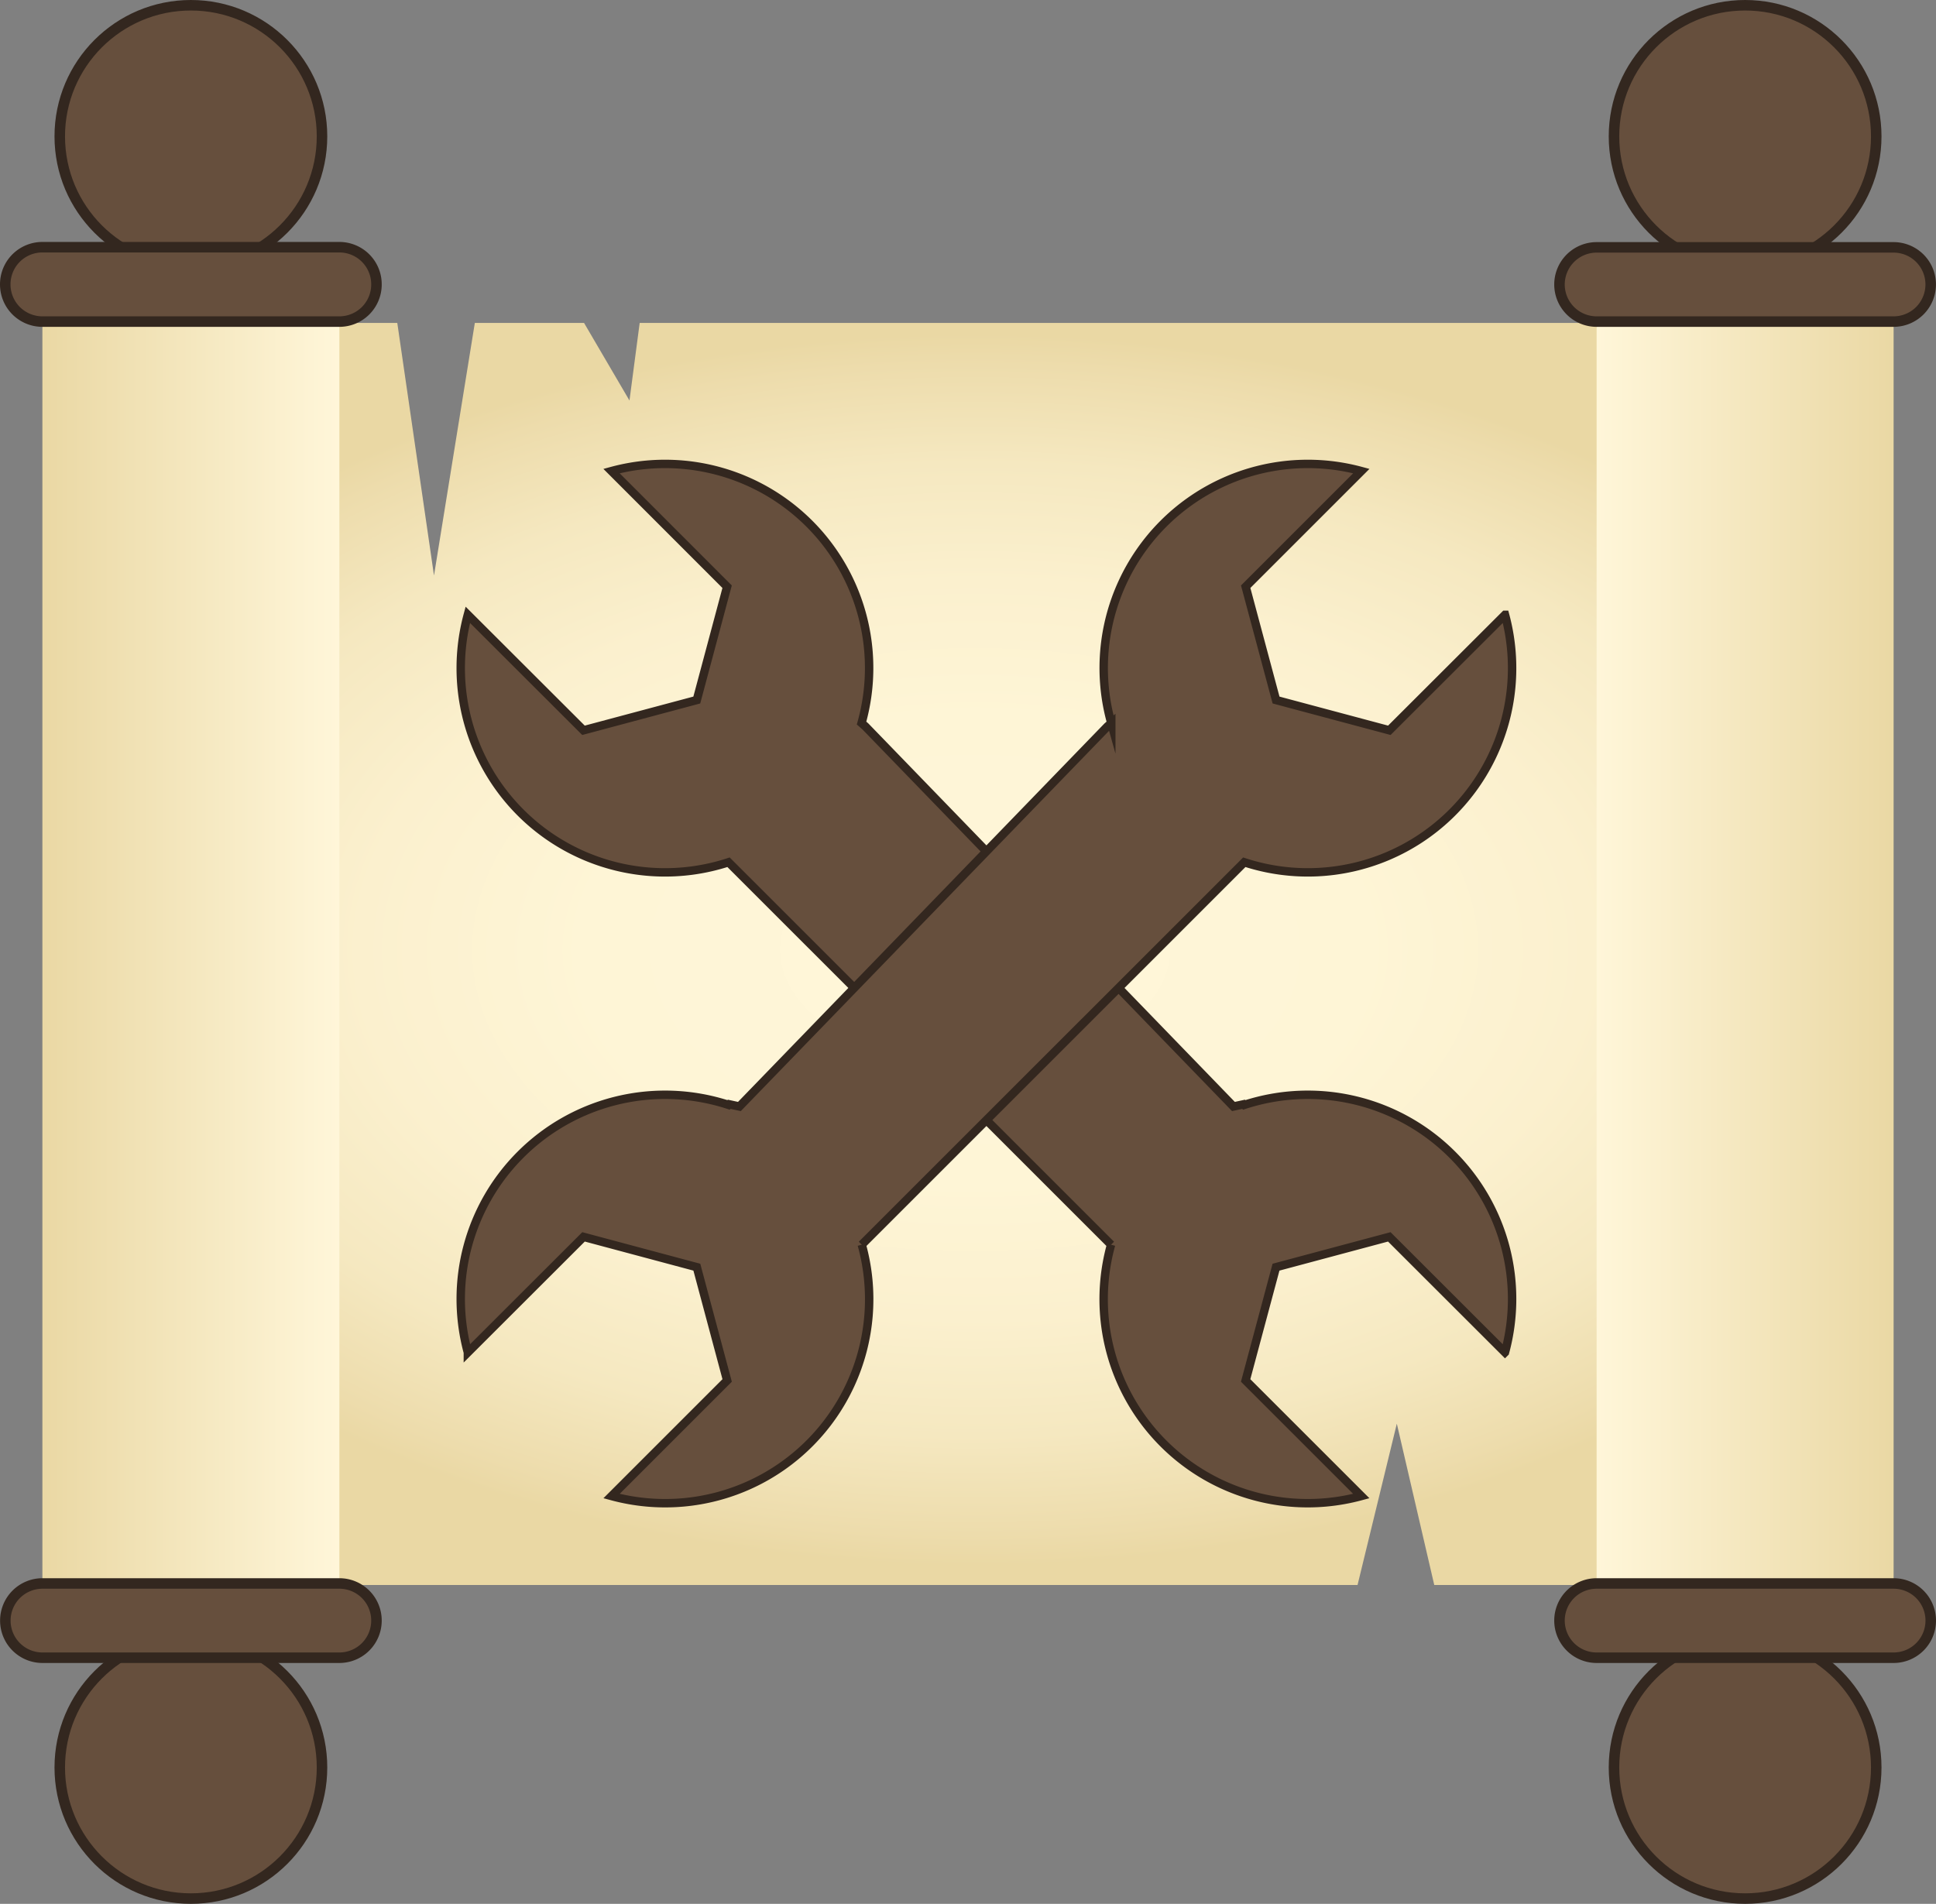 <svg xmlns="http://www.w3.org/2000/svg" xmlns:xlink="http://www.w3.org/1999/xlink" viewBox="0 0 460.36 452.77"><rect x="0" y="0" width="460.36" height="452.77" fill="#808080" stroke="none"/><defs><style>.cls-1{fill:url(#radial-gradient);}.cls-2{fill:url(#New_Gradient_Swatch_1);}.cls-3,.cls-4,.cls-6{fill:#664f3d;}.cls-4,.cls-6{stroke:#33271f;stroke-miterlimit:10;}.cls-4{stroke-width:2.5px;}.cls-5{fill:url(#linear-gradient);}.cls-6{stroke-width:2px;}</style><radialGradient id="radial-gradient" cx="230.78" cy="229.39" r="244.06" gradientTransform="translate(1.1 88.24) scale(1 0.6)" gradientUnits="userSpaceOnUse"><stop offset="0" stop-color="#fff6d9"/><stop offset="0.38" stop-color="#fef5d6"/><stop offset="0.6" stop-color="#fbf0ce"/><stop offset="0.79" stop-color="#f5e8c0"/><stop offset="0.95" stop-color="#eddcac"/><stop offset="1" stop-color="#ead8a4"/></radialGradient><linearGradient id="New_Gradient_Swatch_1" x1="10.08" y1="226.51" x2="80.7" y2="226.51" gradientUnits="userSpaceOnUse"><stop offset="0" stop-color="#ead8a4"/><stop offset="1" stop-color="#fff6d9"/></linearGradient><linearGradient id="linear-gradient" x1="379.66" y1="226.51" x2="450.28" y2="226.51" gradientUnits="userSpaceOnUse"><stop offset="0" stop-color="#fff6d9"/><stop offset="1" stop-color="#ead8a4"/></linearGradient></defs><title>scroll-wrenches</title><g id="scroll"><polygon id="center-torn_less" data-name="center-torn less" class="cls-1" points="152.11 76.8 149.68 95.25 138.88 76.8 112.91 76.8 103.2 136.87 94.47 76.8 80.34 76.8 80.34 376.94 303.87 376.94 308.74 376.94 311.45 376.94 322.81 376.94 332.15 338.58 341.05 376.94 383.43 376.94 383.43 76.8 152.11 76.8"/><g id="left"><rect id="left-2" data-name="left" class="cls-2" x="10.08" y="76.44" width="70.62" height="300.14"/><g id="left_top" data-name="left top"><path class="cls-3" d="M79.6,79H9A8.83,8.83,0,0,1,.15,70.13h0A8.82,8.82,0,0,1,9,61.31H79.6a8.82,8.82,0,0,1,8.82,8.82h0A8.82,8.82,0,0,1,79.6,79Z" transform="translate(1.1 -2.52)"/><circle class="cls-3" cx="45.39" cy="32.43" r="31.18"/></g><g id="left_bottom" data-name="left bottom"><path class="cls-3" d="M9,379.1H79.6a8.82,8.82,0,0,1,8.82,8.83h0a8.83,8.83,0,0,1-8.82,8.83H9a8.83,8.83,0,0,1-8.83-8.83h0A8.83,8.83,0,0,1,9,379.1Z" transform="translate(1.1 -2.52)"/><circle class="cls-3" cx="45.39" cy="420.34" r="31.18"/></g><g id="left_top-2" data-name="left top"><circle class="cls-4" cx="45.39" cy="32.43" r="31.18"/><path class="cls-4" d="M79.6,79H9A8.83,8.83,0,0,1,.15,70.13h0A8.82,8.82,0,0,1,9,61.31H79.6a8.82,8.82,0,0,1,8.82,8.82h0A8.82,8.82,0,0,1,79.6,79Z" transform="translate(1.1 -2.52)"/></g><g id="left_bottom-2" data-name="left bottom"><circle class="cls-4" cx="45.39" cy="420.34" r="31.18"/><path class="cls-4" d="M9,379.1H79.6a8.82,8.82,0,0,1,8.82,8.83h0a8.83,8.83,0,0,1-8.82,8.83H9a8.83,8.83,0,0,1-8.83-8.83h0A8.83,8.83,0,0,1,9,379.1Z" transform="translate(1.1 -2.52)"/></g></g><g id="right"><rect id="right-2" data-name="right" class="cls-5" x="379.66" y="76.44" width="70.62" height="300.14"/><g id="right_top" data-name="right top"><path class="cls-3" d="M449.18,79H378.56a8.83,8.83,0,0,1-8.83-8.83h0a8.83,8.83,0,0,1,8.83-8.82h70.62A8.82,8.82,0,0,1,458,70.13h0A8.83,8.83,0,0,1,449.18,79Z" transform="translate(1.1 -2.52)"/><circle class="cls-3" cx="414.97" cy="32.43" r="31.18"/></g><g id="right_bottom" data-name="right bottom"><path class="cls-3" d="M378.56,379.1h70.62a8.83,8.83,0,0,1,8.83,8.83h0a8.83,8.83,0,0,1-8.83,8.83H378.56a8.84,8.84,0,0,1-8.83-8.83h0A8.83,8.83,0,0,1,378.56,379.1Z" transform="translate(1.1 -2.52)"/><circle class="cls-3" cx="414.97" cy="420.34" r="31.18"/></g><g id="right_top-2" data-name="right top"><circle class="cls-4" cx="414.97" cy="32.43" r="31.18"/><path class="cls-4" d="M449.18,79H378.56a8.83,8.83,0,0,1-8.83-8.83h0a8.83,8.83,0,0,1,8.83-8.82h70.62A8.82,8.82,0,0,1,458,70.13h0A8.83,8.83,0,0,1,449.18,79Z" transform="translate(1.1 -2.52)"/></g><g id="right_bottom-2" data-name="right bottom"><circle class="cls-4" cx="414.97" cy="420.34" r="31.18"/><path class="cls-4" d="M378.56,379.1h70.62a8.83,8.83,0,0,1,8.83,8.83h0a8.83,8.83,0,0,1-8.83,8.83H378.56a8.84,8.84,0,0,1-8.83-8.83h0A8.83,8.83,0,0,1,378.56,379.1Z" transform="translate(1.1 -2.52)"/></g></g></g><g id="tools"><path class="cls-6" d="M344.23,277.11a48.59,48.59,0,0,0-49.46-11.82l-.15-.15-2.42.53L204.7,175.3l-.93-.82a48.53,48.53,0,0,0-59.46-59.93l27.49,27.5L164.59,169l-26.94,7.2-27.51-27.47a48.58,48.58,0,0,0,62,58.85l.15.15,90.81,90.8a48.52,48.52,0,0,0,59.5,59.78l-27.5-27.49,7.22-26.94,26.94-7.21,27.51,27.48A48.53,48.53,0,0,0,344.23,277.11Z" transform="translate(1.1 -2.52)"/><path class="cls-6" d="M122.69,277.11a48.59,48.59,0,0,1,49.46-11.82l.15-.15,2.42.53,87.5-90.37.93-.82a48.53,48.53,0,0,1,59.46-59.93l-27.5,27.5L302.33,169l26.94,7.2,27.51-27.47a48.58,48.58,0,0,1-62,58.85l-.15.15-90.81,90.8a48.52,48.52,0,0,1-59.5,59.78l27.49-27.49-7.21-26.94-26.94-7.21-27.51,27.48A48.53,48.53,0,0,1,122.69,277.11Z" transform="translate(1.1 -2.52)"/></g></svg>